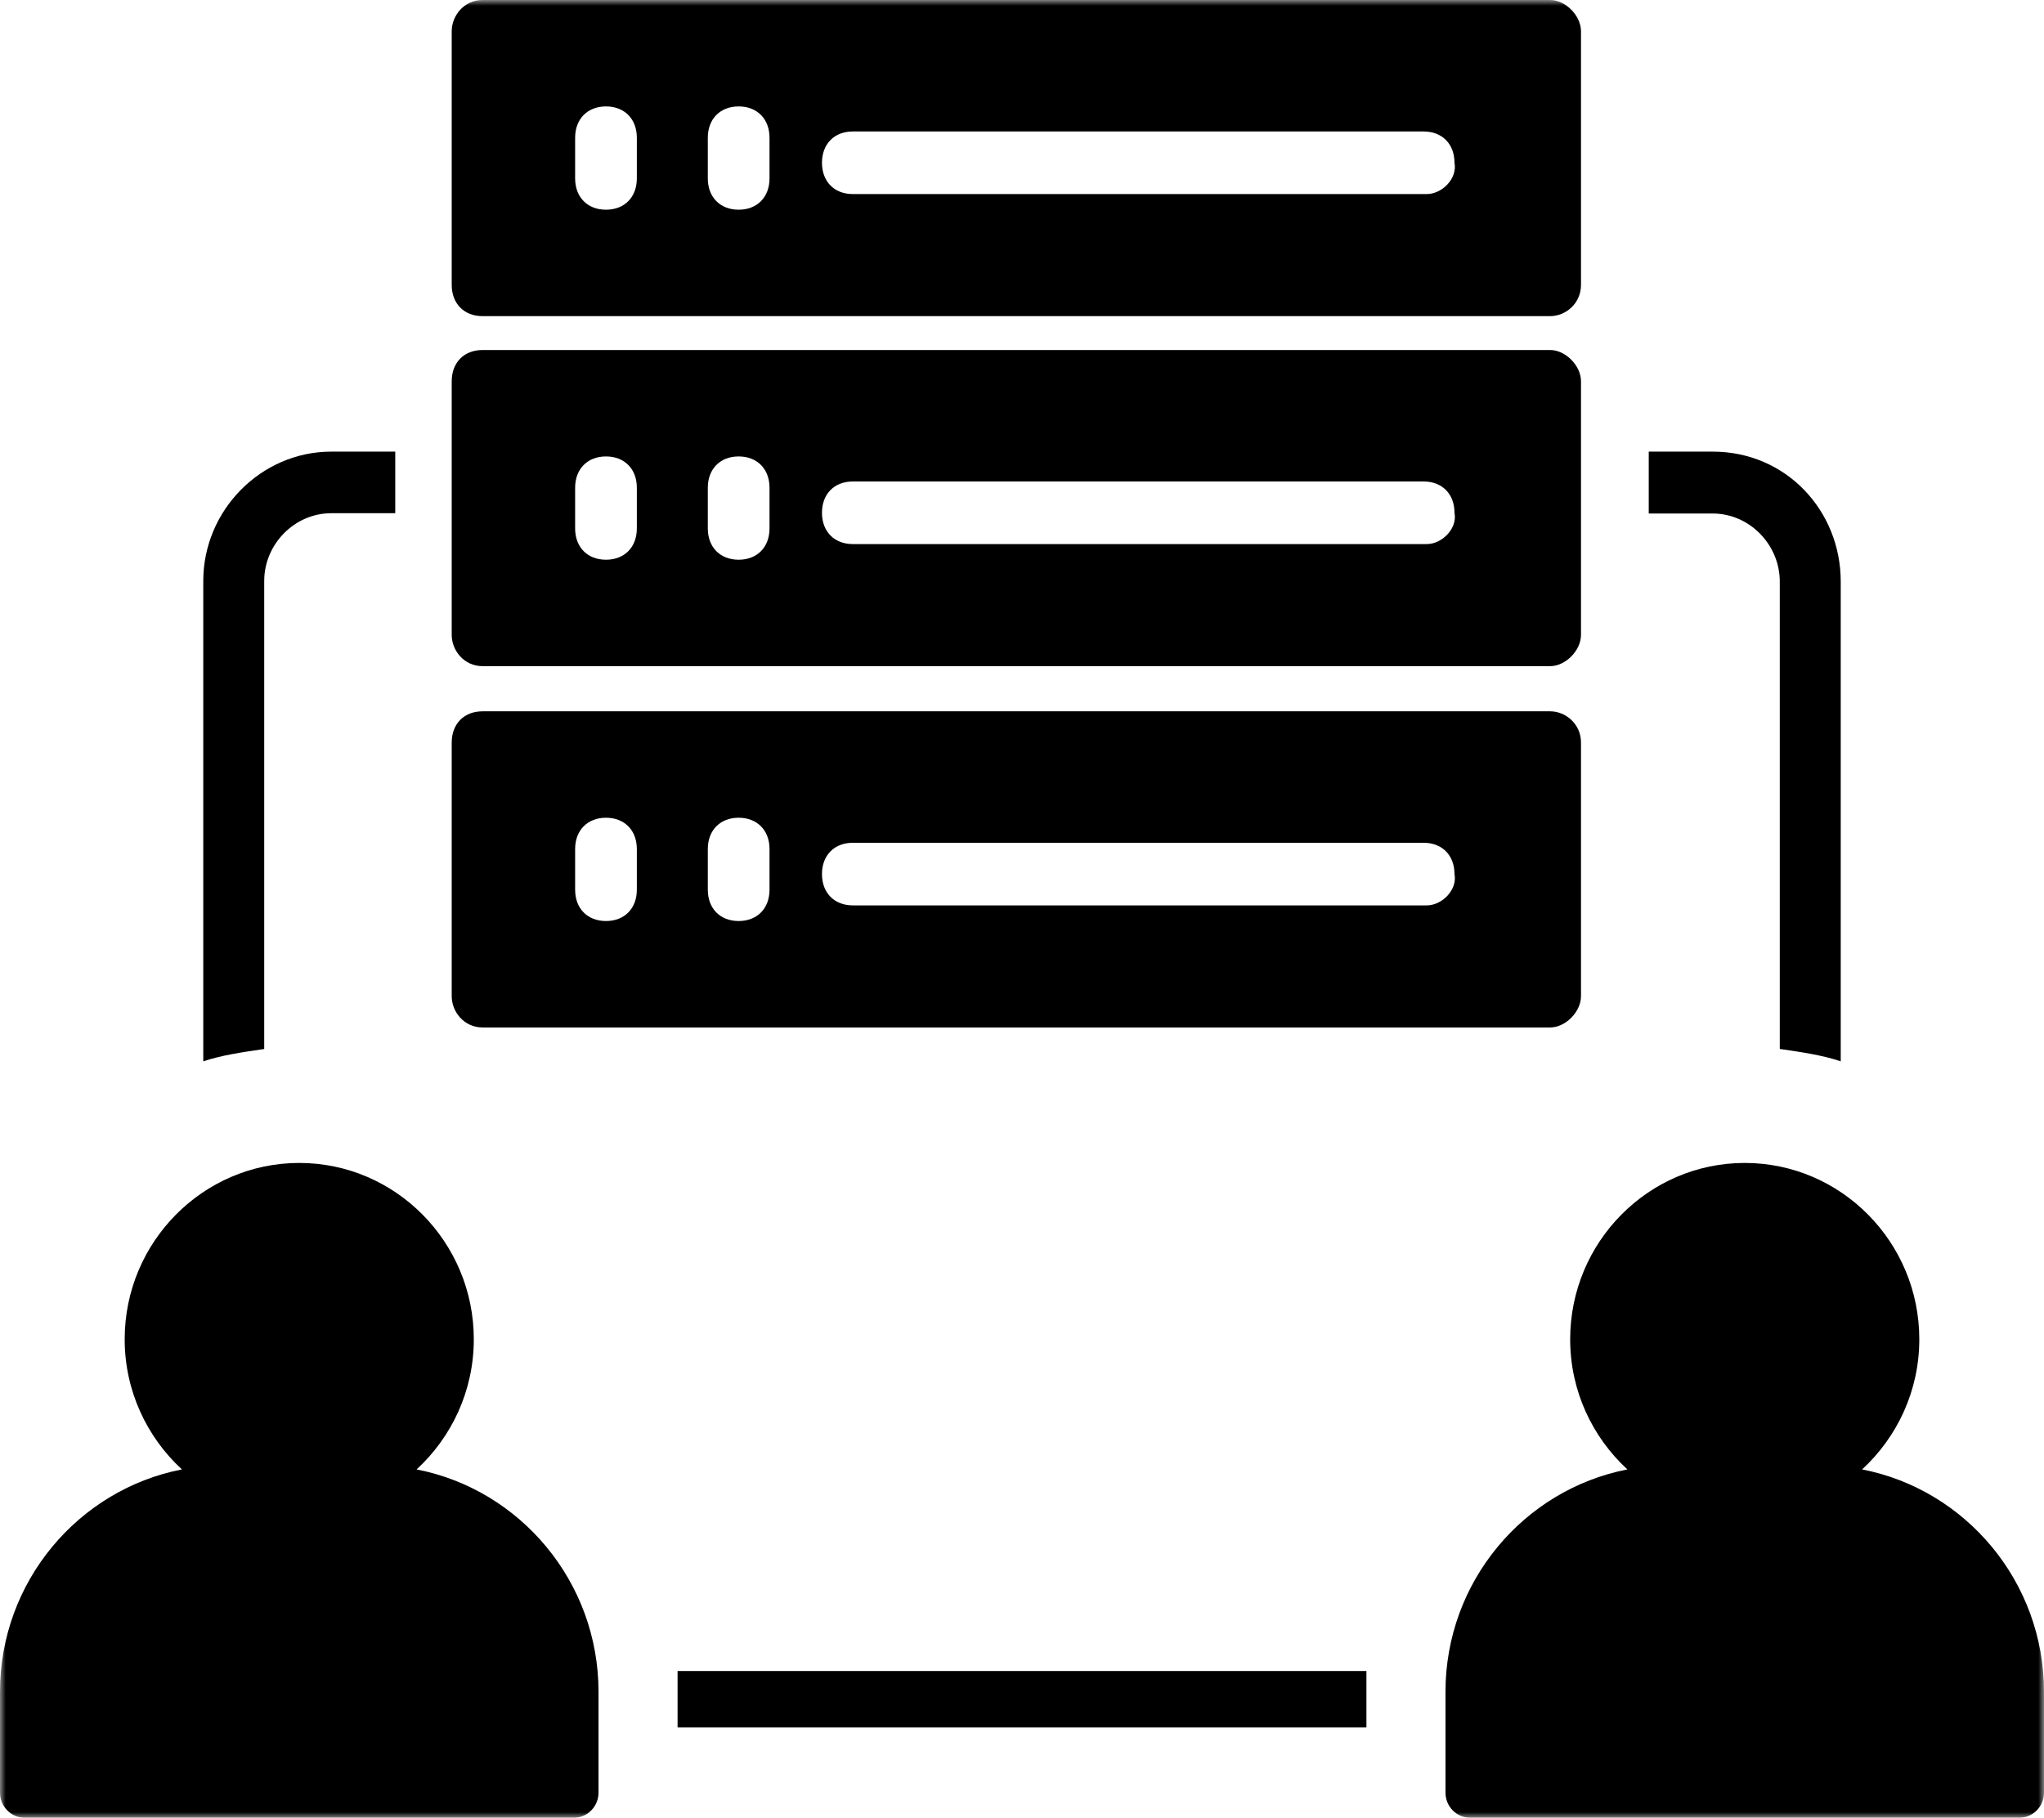 <?xml version="1.0" encoding="UTF-8"?>
<svg width="181px" height="161px" viewBox="0 0 181 161" version="1.1" xmlns="http://www.w3.org/2000/svg" xmlns:xlink="http://www.w3.org/1999/xlink">
    <!-- Generator: Sketch 51.3 (57544) - http://www.bohemiancoding.com/sketch -->
    <title>Group 11</title>
    <desc>Created with Sketch.</desc>
    <defs>
        <polygon id="path-1" points="0 161 181 161 181 0 0 0"></polygon>
    </defs>
    <g id="Mobile" stroke="none" stroke-width="1" fill="none" fill-rule="evenodd">
        <g id="Windows-icon-1" transform="translate(-201, -1215)">
            <g id="Group-11" transform="translate(201, 1215)">
                <path d="M35,40 L35,45.455 L29.333,45.455 C26.095,45.455 23.397,48.182 23.397,51.455 L23.397,92.909 C21.508,93.182 19.619,93.455 18,94 L18,51.455 C18,45.182 23.127,40 29.333,40 L35,40 Z" id="Fill-1" fill="#000000"></path>
                <mask id="mask-2" fill="white">
                    <use xlink:href="#path-1"></use>
                </mask>
                <g id="Clip-4"></g>
                <polygon id="Fill-3" fill="#000000" mask="url(#mask-2)" points="60 153 121 153 121 148 60 148"></polygon>
                <path d="M163,51.513 L163,94 C161.381,93.452 159.492,93.178 157.603,92.904 L157.603,51.513 C157.603,48.223 154.905,45.482 151.667,45.482 L146,45.482 L146,40 L151.667,40 C158.143,40 163,45.208 163,51.513" id="Fill-5" fill="#000000" mask="url(#mask-2)"></path>
                <path d="M126.339,17.188 L75.519,17.188 C73.88,17.188 72.787,16.079 72.787,14.416 C72.787,12.752 73.88,11.644 75.519,11.644 L126.066,11.644 C127.705,11.644 128.798,12.752 128.798,14.416 C129.071,15.802 127.705,17.188 126.339,17.188 Z M68.142,15.802 C68.142,17.465 67.049,18.574 65.41,18.574 C63.77,18.574 62.678,17.465 62.678,15.802 L62.678,12.198 C62.678,10.535 63.77,9.426 65.41,9.426 C67.049,9.426 68.142,10.535 68.142,12.198 L68.142,15.802 Z M56.393,15.802 C56.393,17.465 55.301,18.574 53.661,18.574 C52.022,18.574 50.929,17.465 50.929,15.802 L50.929,12.198 C50.929,10.535 52.022,9.426 53.661,9.426 C55.301,9.426 56.393,10.535 56.393,12.198 L56.393,15.802 Z M137.268,0 L42.732,0 C41.093,0 40,1.386 40,2.772 L40,25.228 C40,26.891 41.093,28 42.732,28 L137.268,28 C138.634,28 140,26.891 140,25.228 L140,2.772 C140,1.386 138.634,0 137.268,0 Z" id="Fill-6" fill="#000000" mask="url(#mask-2)"></path>
                <path d="M126.339,48.188 L75.519,48.188 C73.88,48.188 72.787,47.079 72.787,45.416 C72.787,43.752 73.88,42.644 75.519,42.644 L126.066,42.644 C127.705,42.644 128.798,43.752 128.798,45.416 C129.071,46.802 127.705,48.188 126.339,48.188 Z M68.142,46.802 C68.142,48.465 67.049,49.574 65.41,49.574 C63.77,49.574 62.678,48.465 62.678,46.802 L62.678,43.198 C62.678,41.535 63.77,40.426 65.41,40.426 C67.049,40.426 68.142,41.535 68.142,43.198 L68.142,46.802 Z M56.393,46.802 C56.393,48.465 55.301,49.574 53.661,49.574 C52.022,49.574 50.929,48.465 50.929,46.802 L50.929,43.198 C50.929,41.535 52.022,40.426 53.661,40.426 C55.301,40.426 56.393,41.535 56.393,43.198 L56.393,46.802 Z M137.268,31 L42.732,31 C41.093,31 40,32.109 40,33.772 L40,56.228 C40,57.614 41.093,59 42.732,59 L137.268,59 C138.634,59 140,57.614 140,56.228 L140,33.772 C140,32.386 138.634,31 137.268,31 Z" id="Fill-7" fill="#000000" mask="url(#mask-2)"></path>
                <path d="M126.339,80.188 L75.519,80.188 C73.88,80.188 72.787,79.079 72.787,77.416 C72.787,75.752 73.88,74.644 75.519,74.644 L126.066,74.644 C127.705,74.644 128.798,75.752 128.798,77.416 C129.071,78.802 127.705,80.188 126.339,80.188 Z M68.142,78.802 C68.142,80.465 67.049,81.574 65.41,81.574 C63.77,81.574 62.678,80.465 62.678,78.802 L62.678,75.198 C62.678,73.535 63.77,72.426 65.41,72.426 C67.049,72.426 68.142,73.535 68.142,75.198 L68.142,78.802 Z M56.393,78.802 C56.393,80.465 55.301,81.574 53.661,81.574 C52.022,81.574 50.929,80.465 50.929,78.802 L50.929,75.198 C50.929,73.535 52.022,72.426 53.661,72.426 C55.301,72.426 56.393,73.535 56.393,75.198 L56.393,78.802 Z M137.268,63 L42.732,63 C41.093,63 40,64.109 40,65.772 L40,88.228 C40,89.614 41.093,91 42.732,91 L137.268,91 C138.634,91 140,89.614 140,88.228 L140,65.772 C140,64.109 138.634,63 137.268,63 Z" id="Fill-8" fill="#000000" mask="url(#mask-2)"></path>
                <path d="M164.893,130.144 C167.997,127.284 169.958,123.184 169.958,118.618 C169.958,110.007 163.022,103 154.503,103 C145.978,103 139.042,110.007 139.042,118.618 C139.042,123.184 141.003,127.284 144.107,130.144 C134.947,131.927 128,140.079 128,149.846 L128,158.768 C128,160.004 128.986,161 130.209,161 L178.793,161 C180.014,161 181,160.004 181,158.768 L181,149.846 C181,140.079 174.056,131.927 164.893,130.144" id="Fill-9" fill="#000000" mask="url(#mask-2)"></path>
                <path d="M36.892,130.144 C39.995,127.284 41.956,123.184 41.956,118.618 C41.956,110.007 35.02,103 26.501,103 C17.98,103 11.041,110.007 11.041,118.618 C11.041,123.184 13.005,127.284 16.108,130.144 C6.947,131.927 0,140.079 0,149.846 L0,158.768 C0,160.004 0.989,161 2.209,161 L50.791,161 C52.011,161 53,160.004 53,158.768 L53,149.846 C53,140.079 46.053,131.927 36.892,130.144" id="Fill-10" fill="#000000" mask="url(#mask-2)"></path>
            </g>
        </g>
    </g>
</svg>